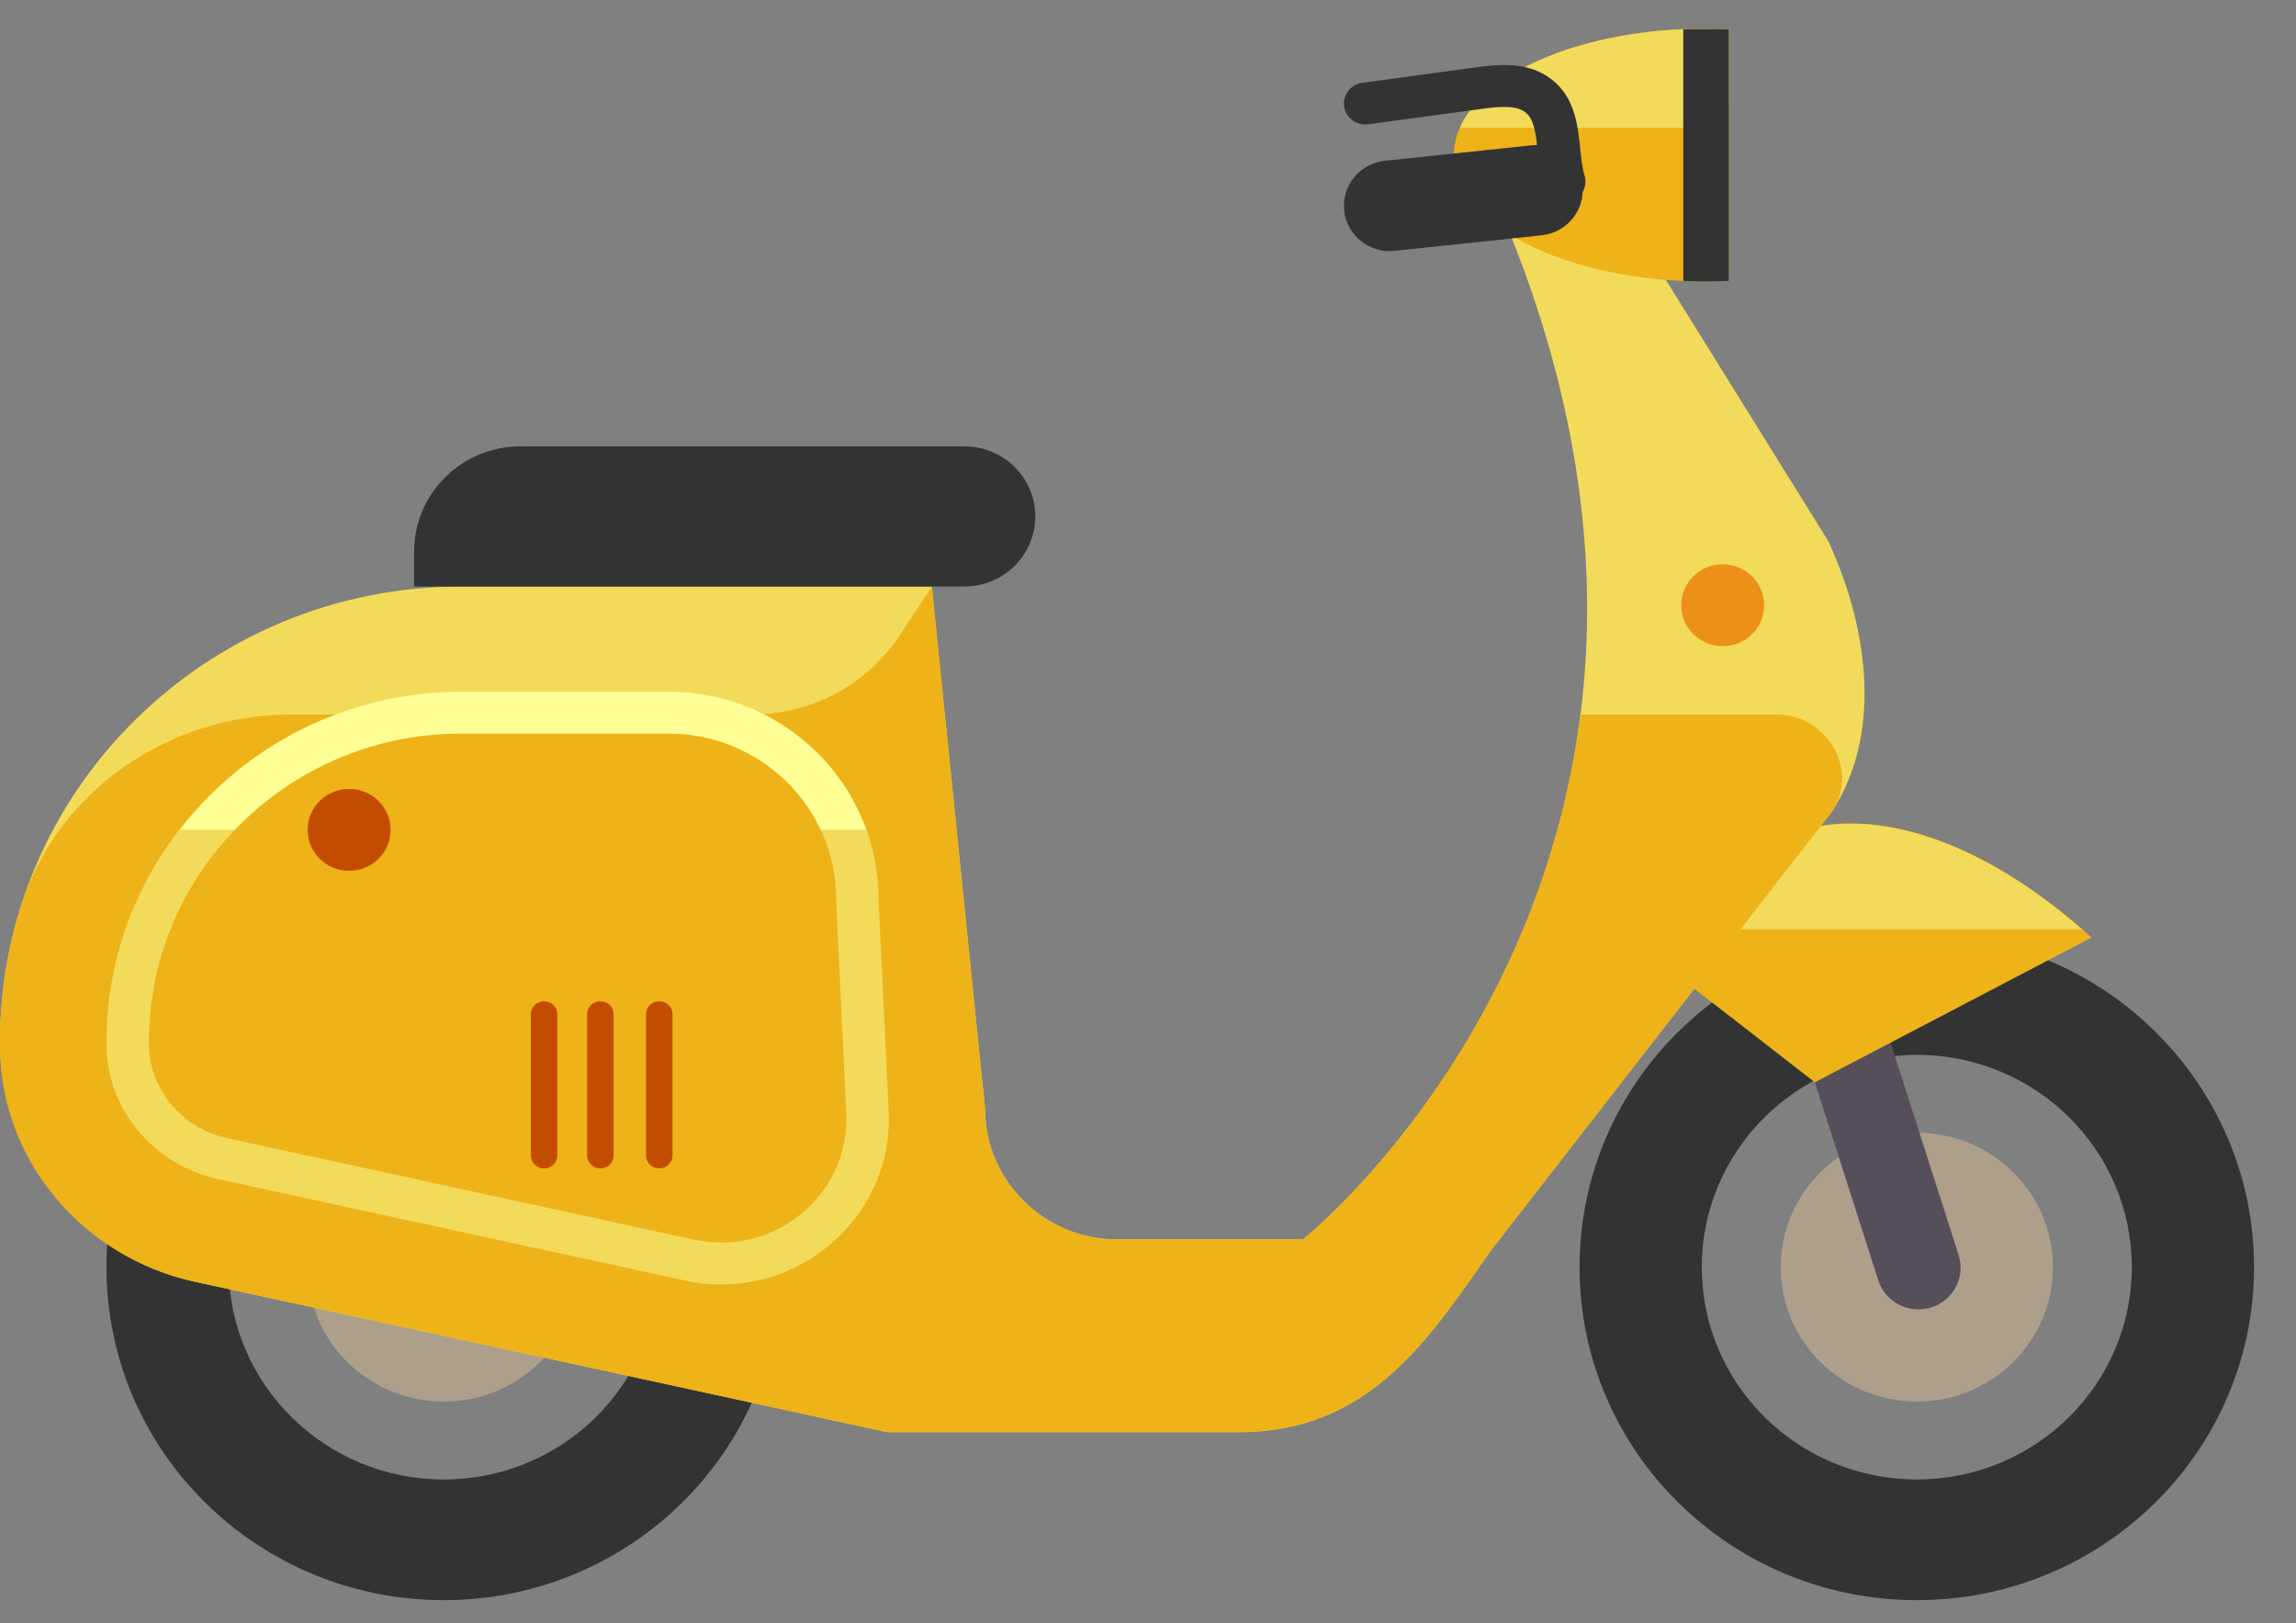 <svg width="58" height="41" viewBox="0 0 58 41" fill="none" xmlns="http://www.w3.org/2000/svg">
<rect x="0" y="0" width="58" height="41" fill="#808080" stroke="none"/>
<g clip-path="url(#clip0_737_34)">
<path d="M48.421 37.369C45.422 37.369 42.99 34.968 42.99 32.006C42.99 29.045 45.422 26.644 48.421 26.644C51.421 26.644 53.852 29.045 53.852 32.006C53.852 34.968 51.421 37.369 48.421 37.369ZM48.421 23.595C43.716 23.595 39.902 27.361 39.902 32.006C39.902 36.652 43.716 40.417 48.421 40.417C53.126 40.417 56.94 36.652 56.94 32.006C56.94 27.361 53.126 23.595 48.421 23.595Z" fill="#333334"/>
<path d="M48.422 28.612C46.523 28.612 44.984 30.132 44.984 32.006C44.984 33.881 46.523 35.401 48.422 35.401C50.32 35.401 51.859 33.881 51.859 32.006C51.859 30.132 50.32 28.612 48.422 28.612Z" fill="#AE9F8B"/>
<path d="M11.208 37.369C8.209 37.369 5.777 34.968 5.777 32.006C5.777 29.045 8.209 26.644 11.208 26.644C14.208 26.644 16.639 29.045 16.639 32.006C16.639 34.968 14.208 37.369 11.208 37.369ZM11.208 23.595C6.503 23.595 2.689 27.361 2.689 32.006C2.689 36.652 6.503 40.417 11.208 40.417C15.912 40.417 19.727 36.652 19.727 32.006C19.727 27.361 15.912 23.595 11.208 23.595Z" fill="#333334"/>
<path d="M11.209 28.612C9.31 28.612 7.771 30.132 7.771 32.006C7.771 33.881 9.31 35.401 11.209 35.401C13.107 35.401 14.646 33.881 14.646 32.006C14.646 30.132 13.107 28.612 11.209 28.612Z" fill="#AE9F8B"/>
<path d="M48.784 33.024C49.345 32.849 49.656 32.258 49.479 31.705L40.741 4.423C40.563 3.869 39.965 3.562 39.404 3.737C38.843 3.912 38.533 4.504 38.71 5.057L47.448 32.339C47.625 32.892 48.224 33.199 48.784 33.024Z" fill="#564F5A"/>
<path d="M52.836 23.681C48.34 19.592 43.537 19.79 42.515 24.656C42.51 24.681 42.485 24.695 42.469 24.715L45.845 27.337L52.836 23.681Z" fill="#EDB318"/>
<path d="M52.592 23.474C48.57 19.963 44.374 19.875 42.887 23.474H52.592Z" fill="#F2DB5A"/>
<path d="M46.19 13.677L39.604 3.084H38.435C37.653 3.084 37.264 3.882 37.583 4.586C45.246 21.492 32.916 31.306 32.916 31.306H28.227C26.38 31.306 24.883 29.827 24.883 28.004L23.538 14.815H11.653C5.218 14.815 0 19.967 0 26.322C0 29.232 2.05 31.751 4.929 32.376L22.418 36.175H31.291C34.597 36.175 36.1 33.817 37.662 31.584L46.28 20.496C47.513 18.597 47.253 16.001 46.19 13.677Z" fill="#F2DB5A"/>
<path d="M39.921 18.049C38.842 26.582 32.916 31.306 32.916 31.306H28.227C26.38 31.306 24.883 29.827 24.883 28.004L23.538 14.815L22.733 16.041C21.911 17.293 20.502 18.049 18.99 18.049H7.347C4.267 18.049 1.462 19.963 0.536 22.864C0.166 24.024 -0.023 25.263 0.002 26.55C0.057 29.375 2.135 31.77 4.929 32.376L22.418 36.175H31.291C34.597 36.175 36.1 33.817 37.662 31.585L46.28 20.496C46.285 20.489 46.289 20.482 46.294 20.475C46.969 19.423 46.136 18.049 44.876 18.049H39.921Z" fill="#EDB318"/>
<path d="M17.302 32.344L5.507 29.782C3.892 29.431 2.704 28.035 2.69 26.402C2.646 21.485 6.684 17.472 11.653 17.472H16.887C19.818 17.472 22.193 19.817 22.193 22.71L22.449 28.058C22.58 30.811 20.028 32.937 17.302 32.344Z" fill="#F2DB5A"/>
<path d="M21.884 20.96C21.154 18.929 19.196 17.472 16.888 17.472H11.654C8.754 17.472 6.178 18.845 4.539 20.96H21.884Z" fill="#FFFF95"/>
<path d="M18.223 31.386C17.993 31.386 17.761 31.36 17.532 31.311L5.737 28.748C4.603 28.502 3.772 27.511 3.762 26.392C3.743 24.301 4.556 22.329 6.051 20.84C7.546 19.351 9.536 18.53 11.653 18.53H16.887C19.222 18.53 21.121 20.405 21.121 22.71L21.378 28.108C21.419 28.971 21.11 29.788 20.509 30.411C19.91 31.03 19.078 31.386 18.223 31.386Z" fill="#EDB318"/>
<path d="M10.461 14.815H24.36C25.35 14.815 26.153 14.022 26.153 13.044C26.153 12.067 25.35 11.274 24.36 11.274H13.151C11.665 11.274 10.461 12.463 10.461 13.93V14.815Z" fill="#333334"/>
<path d="M16.648 29.511H16.661C16.842 29.511 16.989 29.366 16.989 29.187V25.616C16.989 25.437 16.842 25.292 16.661 25.292H16.648C16.467 25.292 16.32 25.437 16.32 25.616V29.187C16.32 29.366 16.467 29.511 16.648 29.511Z" fill="#C44C00"/>
<path d="M15.16 29.511H15.172C15.354 29.511 15.501 29.366 15.501 29.187V25.616C15.501 25.437 15.354 25.292 15.172 25.292H15.16C14.979 25.292 14.832 25.437 14.832 25.616V29.187C14.832 29.366 14.979 29.511 15.16 29.511Z" fill="#C44C00"/>
<path d="M13.738 29.511H13.751C13.932 29.511 14.079 29.366 14.079 29.187V25.616C14.079 25.437 13.932 25.292 13.751 25.292H13.738C13.557 25.292 13.41 25.437 13.41 25.616V29.187C13.41 29.366 13.557 29.511 13.738 29.511Z" fill="#C44C00"/>
<path d="M43.676 0.737C43.485 0.729 43.293 0.723 43.097 0.723C39.579 0.723 36.727 2.153 36.727 3.916C36.727 5.68 39.579 7.11 43.097 7.11C43.293 7.11 43.485 7.104 43.676 7.095V0.737Z" fill="#EDB318"/>
<path d="M43.01 3.228C43.378 3.228 43.676 2.933 43.676 2.57V0.737C43.485 0.729 43.293 0.723 43.097 0.723C40.051 0.723 37.507 1.796 36.879 3.228H43.01Z" fill="#F2DB5A"/>
<path d="M42.522 0.737V7.095C42.711 7.104 42.902 7.11 43.096 7.11C43.292 7.11 43.485 7.104 43.675 7.095V0.737C43.485 0.729 42.711 0.729 42.522 0.737Z" fill="#333334"/>
<path d="M42.469 15.287C42.469 15.859 42.938 16.322 43.516 16.322C44.095 16.322 44.565 15.859 44.565 15.287C44.565 14.716 44.095 14.253 43.516 14.253C42.938 14.253 42.469 14.716 42.469 15.287Z" fill="#ED9018"/>
<path d="M7.771 20.961C7.771 21.532 8.24 21.996 8.819 21.996C9.398 21.996 9.867 21.532 9.867 20.961C9.867 20.39 9.398 19.927 8.819 19.927C8.24 19.927 7.771 20.39 7.771 20.961Z" fill="#C44C00"/>
<path d="M39.514 5.117C39.283 5.117 39.069 4.968 39.001 4.737C38.913 4.442 38.881 4.143 38.85 3.853C38.795 3.333 38.746 3.005 38.532 2.836C38.297 2.651 37.859 2.692 37.431 2.75L34.558 3.141C34.266 3.178 33.995 2.978 33.954 2.688C33.914 2.399 34.119 2.132 34.412 2.092L37.285 1.701C37.772 1.635 38.587 1.525 39.201 2.009C39.782 2.467 39.854 3.145 39.917 3.743C39.943 3.997 39.969 4.236 40.029 4.438C40.113 4.718 39.951 5.012 39.666 5.095C39.616 5.11 39.565 5.117 39.514 5.117Z" fill="#333334"/>
<path d="M35.23 6.336L38.946 5.943C39.581 5.876 40.042 5.312 39.974 4.684C39.906 4.056 39.336 3.602 38.699 3.669L34.984 4.061C34.348 4.128 33.888 4.692 33.956 5.32C34.023 5.948 34.594 6.403 35.23 6.336Z" fill="#333334"/>
</g>
<defs>
<clipPath id="clip0_737_34">
<rect width="57.391" height="40" fill="white" transform="translate(0 0.723)"/>
</clipPath>
</defs>
</svg>

